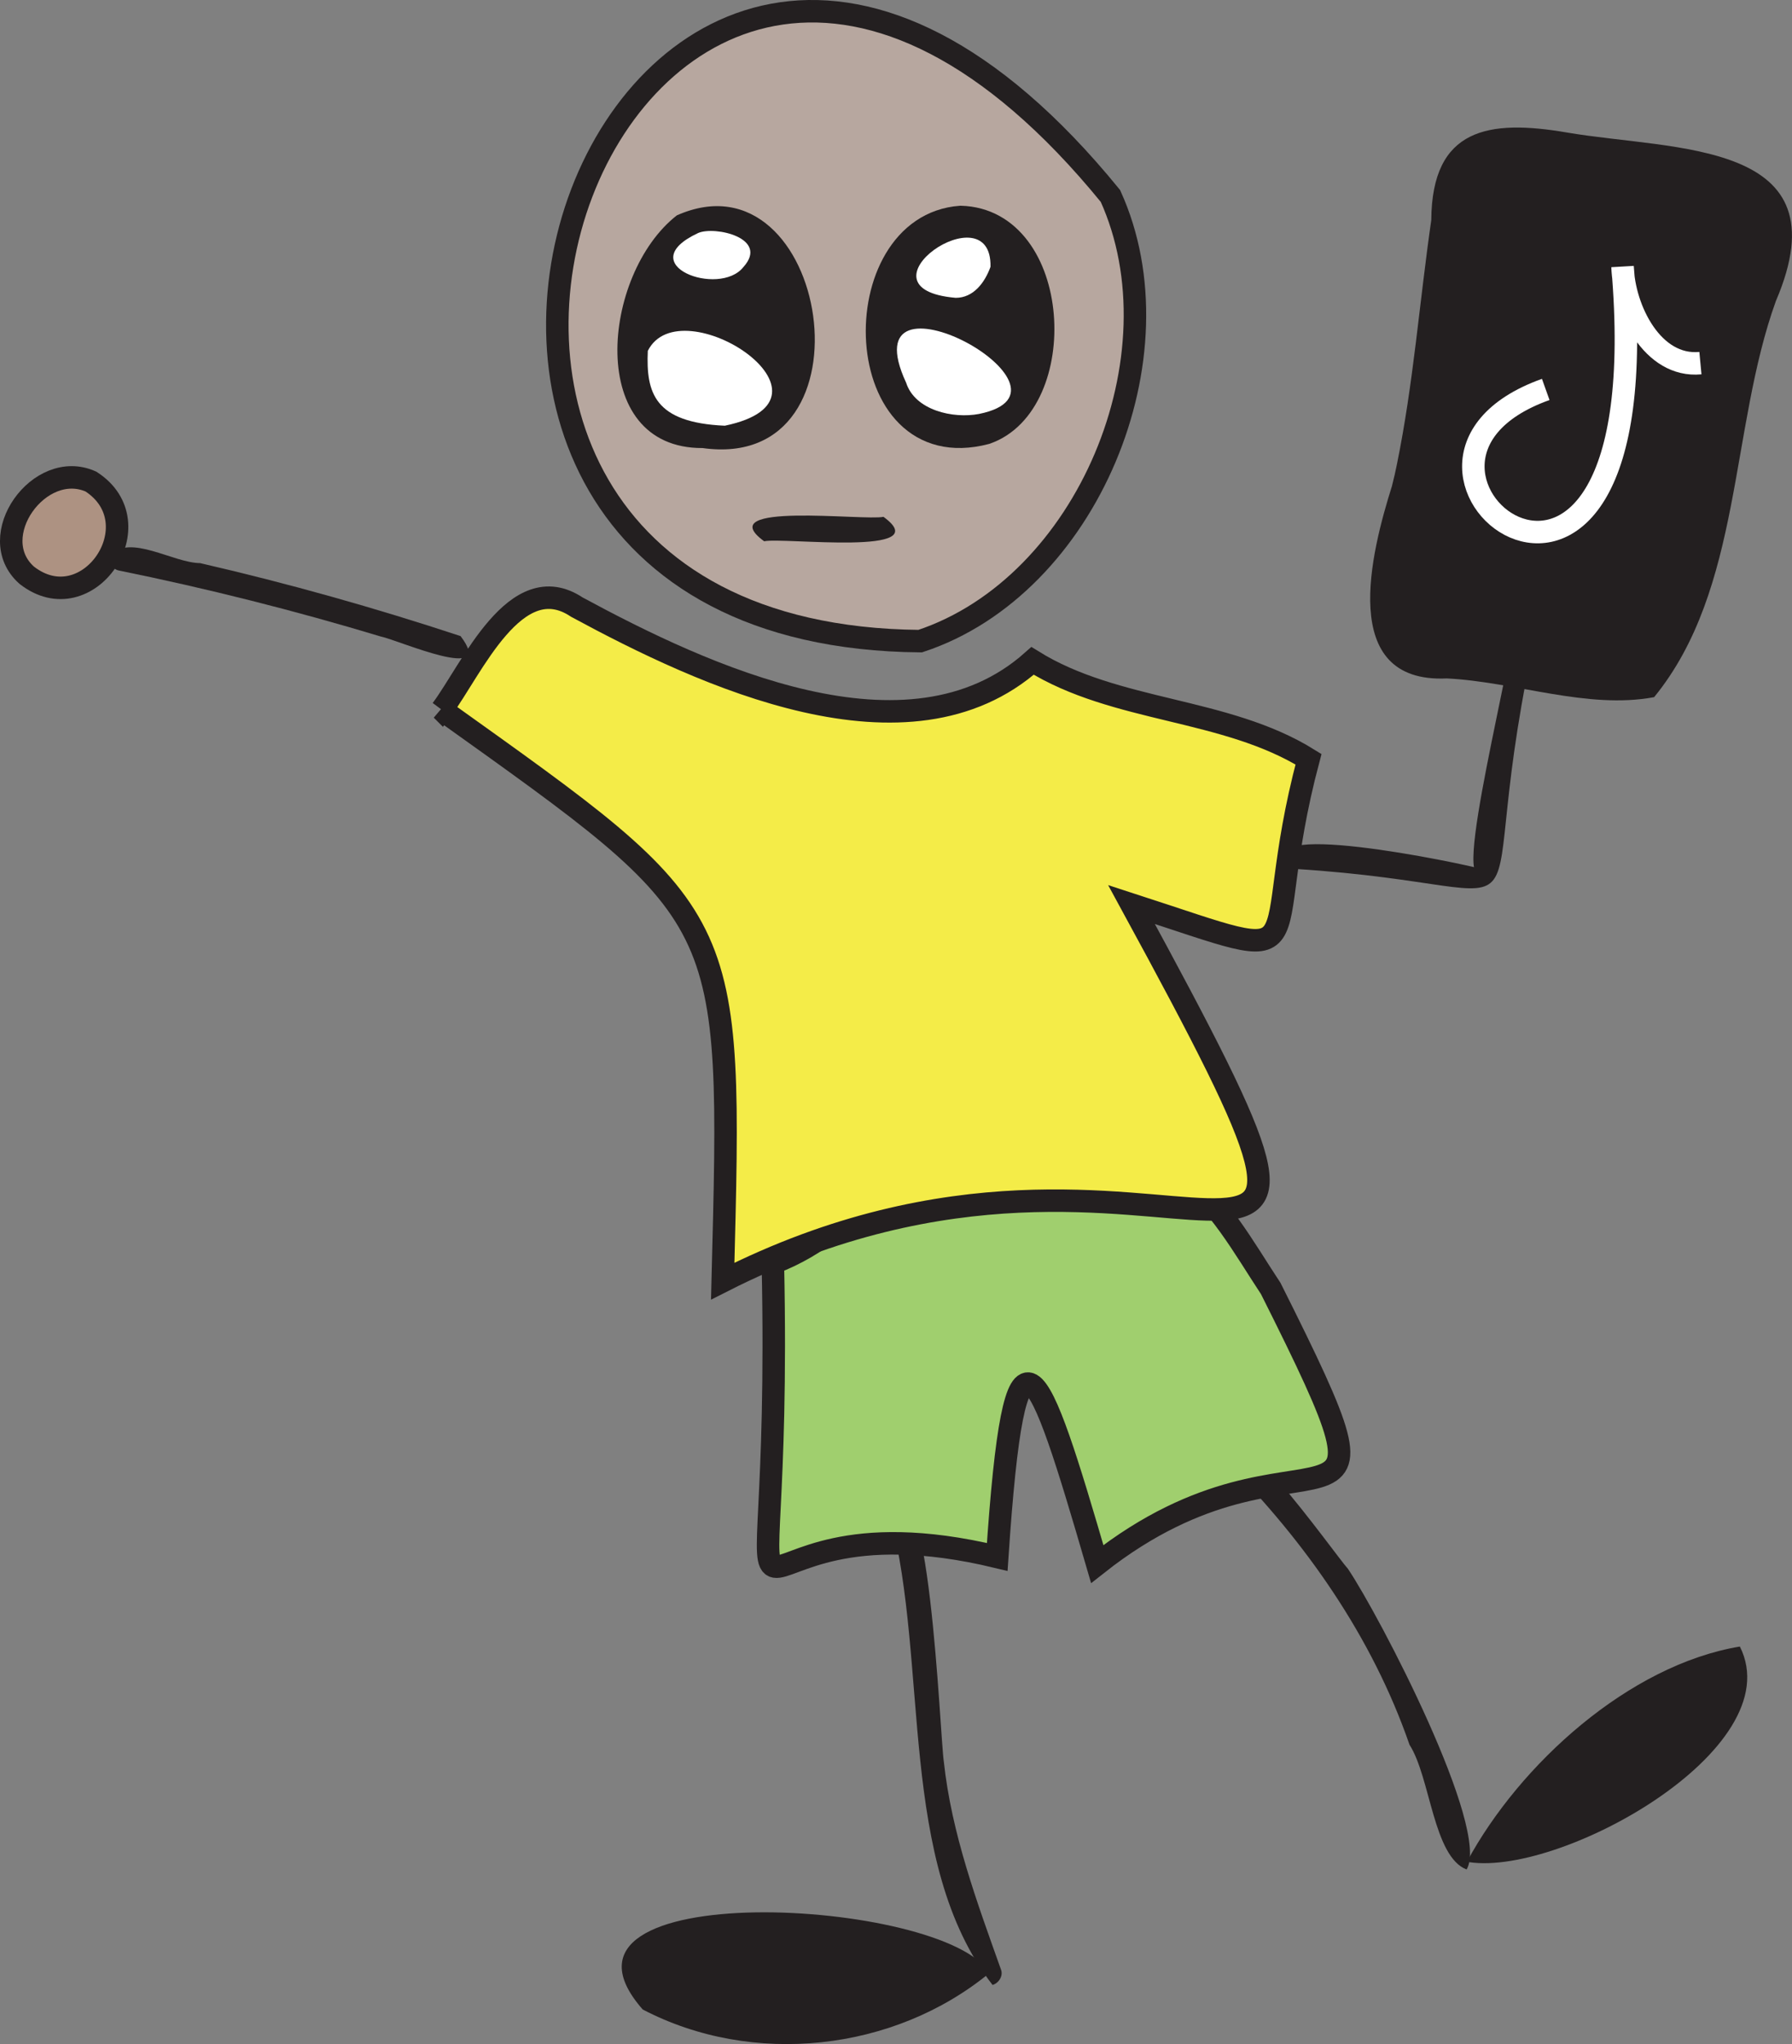 <?xml version="1.0" encoding="UTF-8"?>
<svg id="Layer_2" data-name="Layer 2" xmlns="http://www.w3.org/2000/svg" viewBox="0 0 366.67 418.17">
  <rect x="0" y="0" width="366.67" height="418.17" fill="#808080" stroke="none"/>
  <defs>
    <style>
      .cls-1, .cls-2, .cls-3, .cls-4, .cls-5 {
        stroke: #231f20;
      }

      .cls-1, .cls-2, .cls-3, .cls-4, .cls-5, .cls-6 {
        stroke-miterlimit: 10;
        stroke-width: 4.6px;
      }

      .cls-1, .cls-7 {
        fill: #231f20;
      }

      .cls-2 {
        fill: #b7a79f;
      }

      .cls-3 {
        fill: #a0cf6e;
      }

      .cls-4 {
        fill: #ad9282;
      }

      .cls-5 {
        fill: #f4ec48;
      }

      .cls-8 {
        fill: #fff;
      }

      .cls-8, .cls-7 {
        stroke-width: 0px;
      }

      .cls-6 {
        fill: none;
        stroke: #fff;
      }
    </style>
  </defs>
  <g id="Layer_1-2" data-name="Layer 1">
    <g>
      <path class="cls-4" d="M5.47,117.68c-8.88-7.89,2.62-23.89,13.14-19.16,13.2,8.53-.67,28.9-13.14,19.16Z"/>
      <g>
        <g>
          <path class="cls-7" d="M250.79,298.95c16.38,16.56,29.96,35.87,37.62,57.99,4.28,6.64,4.85,22.89,11.68,25.51,4.92-8.26-17.8-51.89-24.28-61.51-2.83-3.11-26.81-37.45-25.01-21.99h0Z"/>
          <path class="cls-7" d="M182.1,309.96c8.06,30.77,1.46,70.94,20.99,96.11,1.23-.34,2.2-1.8,1.75-3.08-4.94-13.87-10.14-27.87-11.72-42.61-.79-4.96-3.03-66.56-11.02-50.42h0Z"/>
          <path class="cls-3" d="M158.14,258.39c2.12,100.42-16.29,45.13,45.91,60.12,3.59-53.71,8.13-40.84,20.46,1.45,42.78-33.75,66.2,4.84,35.5-56.37-11.23-16.98-19.51-36.47-61.06-33.78-12.63,2.36-22.18,21.62-40.81,28.58h0Z"/>
          <path class="cls-5" d="M90.38,145.19c59.92,42.84,59.44,40.97,57.5,116.9,92.56-46.94,143.84,33.5,83.64-77.05,40.33,13.08,25.21,11.66,36.22-29.72-17.02-10.59-39.44-9.53-56.46-20.12-25.39,22.63-67.32,3.03-93.25-11-12.52-8.36-21.49,12.73-27.65,20.99h0Z"/>
          <path class="cls-7" d="M202.43,403.65c-8.7-15.36-95.24-20.25-70.92,7.44,22.47,11.74,51.38,8.61,70.92-7.44Z"/>
          <path class="cls-7" d="M300.14,380.9c10.83-20.08,33.23-40.29,55.86-44.06,10.65,21.1-37.8,47.76-56.25,43.96"/>
        </g>
        <g>
          <g>
            <g>
              <path class="cls-2" d="M227.21,40.09c14.83,32.61-4.7,79.78-38.93,91.07-137.22-1.21-60.4-212.93,38.93-91.07Z"/>
              <path class="cls-1" d="M201.73,88.61c17.18-5.89,15.47-43.67-5.17-44.22-24.18,1.73-22.98,51.59,5.17,44.22Z"/>
            </g>
            <path class="cls-7" d="M138.49,44.06c-15.42,12.04-18.74,47.71,5.27,47.6,36.27,5.09,25.81-61.4-5.27-47.6Z"/>
            <path class="cls-8" d="M148.31,87.09c26.47-5.51-9.04-28.7-15.76-15.31-.37,8.58,1.33,14.68,15.76,15.31Z"/>
            <path class="cls-8" d="M142.85,47.67c-13.82,6.45,4.34,13.24,9.27,6.95,5.33-5.93-5.86-8.44-9.27-6.95Z"/>
          </g>
          <path class="cls-8" d="M185.41,78.3c1.82,5.65,9.61,7.4,14.92,6.38,24.07-4.89-27.03-32.52-14.92-6.38Z"/>
          <path class="cls-8" d="M202.67,54.59c.36-15.77-28.88,4.46-7.12,6.34,3.64,0,5.95-3.11,7.12-6.34Z"/>
        </g>
        <path class="cls-7" d="M265.01,177.76c57.97,3.63,33.83,19.02,49.87-51.01.8-3.1-4-4.48-4.83-1.33.35,6.51-13.92,60.17-6.36,52.49-4.42-1.3-50.75-10.95-38.68-.15Z"/>
        <path class="cls-7" d="M94.24,130.13c-17.52-5.79-35.31-10.79-53.29-14.93-5.57-.05-14.34-6.06-18.44-1.58-.34,1.23.42,2.8,1.75,3.08,18.09,3.68,36,8.19,53.67,13.52,3.7.76,23.74,9.7,16.31-.09Z"/>
        <g>
          <g>
            <path class="cls-7" d="M287.26,99.98c-2.4,10.69-11.26,32.59,4.3,35.71,14.94,1.27,30.12,5.47,44.99,5.07,17.8-21.54,14.97-54.59,24.61-80.48,4.21-10.82,4.45-25.08-9.26-25.66-17.56-2.21-33.33-8.17-50.83-4.72-9.51,9.29-7.49,50.06-13.81,70.08h0Z"/>
            <path class="cls-7" d="M284.85,99.32c-4.28,13.58-11.25,40.52,11.17,39.47,13.99.68,28.73,6.39,42.44,3.83,18.05-22.11,15.46-54.85,24.91-81.03,14.18-33.11-20.69-30.69-42.81-34.49-15.86-2.7-27.57-.98-27.7,17.92-2.41,16.73-3.66,33.49-7.04,50.02-.29,1.43-.61,2.86-.98,4.28-.82,3.11,4,4.44,4.82,1.33,6.1-12,2.95-73.87,18.03-69.36,12.23.11,24.31,2.29,36.3,4.48,10.12.48,20.94,4.43,16.67,16.74-9.39,27.64-9.57,58.47-23.3,84.54-11.18,4.03-25.51-2.73-37.64-2.78-21.07,1.96-13.86-20.92-10.07-33.63.84-3.06-4.08-4.43-4.8-1.32h0Z"/>
          </g>
          <path class="cls-6" d="M347.93,74.29c-9.86.93-15.66-11.08-15.93-19.7,8.09,93.97-59.35,40.66-15.72,25.08"/>
        </g>
      </g>
    </g>
    <path class="cls-7" d="M156.36,110.73c3.88-.85,35.63,3.17,24.41-5-3.86.85-35.64-3.17-24.41,5Z"/>
  </g>
</svg>